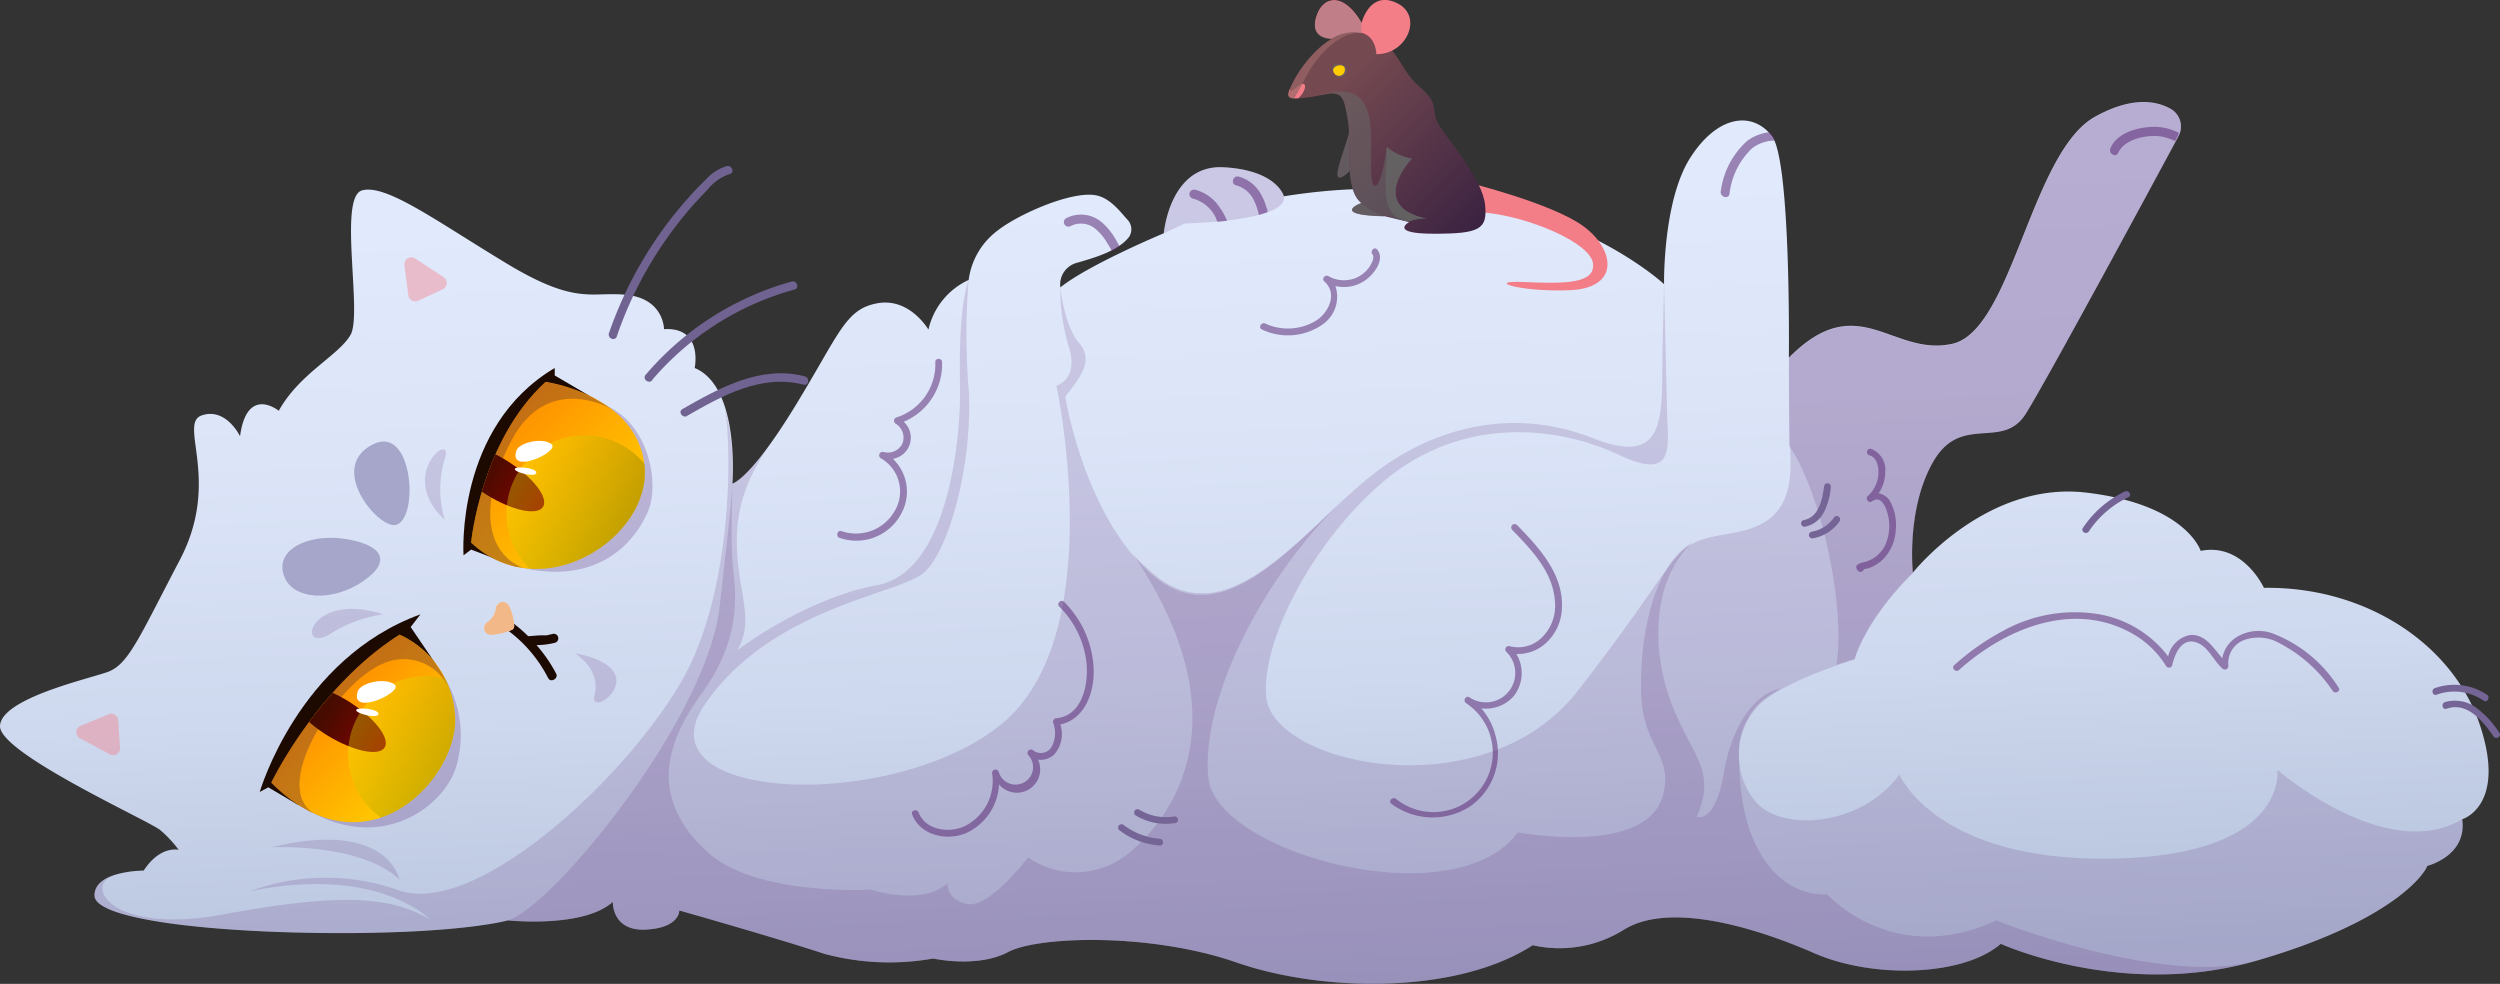 <svg xmlns="http://www.w3.org/2000/svg" xmlns:xlink="http://www.w3.org/1999/xlink" viewBox="0 0 214.34 84.35"><rect x="0" y="0" width="214.34" height="84.35" fill="#333333" stroke="none"/><defs><style>.cls-1{fill:none;}.cls-2{isolation:isolate;}.cls-3{fill:url(#Áåçûìÿííûé_ãðàäèåíò_197);}.cls-29,.cls-4,.cls-6{fill:#592774;}.cls-4{opacity:0.17;}.cls-11,.cls-15,.cls-19,.cls-22,.cls-23,.cls-27,.cls-29,.cls-4,.cls-6,.cls-9{mix-blend-mode:multiply;}.cls-5{fill:#1c0a01;}.cls-6{opacity:0.25;}.cls-7{fill:url(#Áåçûìÿííûé_ãðàäèåíò_293);}.cls-8{fill:url(#Áåçûìÿííûé_ãðàäèåíò_293-2);}.cls-9{fill:#834a2c;opacity:0.47;}.cls-10{clip-path:url(#clip-path);}.cls-11{fill:url(#Áåçûìÿííûé_ãðàäèåíò_114);}.cls-12,.cls-16{opacity:0.32;}.cls-12,.cls-16,.cls-25{mix-blend-mode:screen;}.cls-12{fill:url(#Áåçûìÿííûé_ãðàäèåíò_450);}.cls-13{fill:#fff;}.cls-14{clip-path:url(#clip-path-2);}.cls-15{fill:url(#Áåçûìÿííûé_ãðàäèåíò_114-2);}.cls-16{fill:url(#Áåçûìÿííûé_ãðàäèåíò_450-2);}.cls-17{fill:#b4c1db;}.cls-18{fill:#583649;}.cls-19,.cls-23{fill:#666;}.cls-19,.cls-25{opacity:0.75;}.cls-20,.cls-28{fill:#f37e88;}.cls-21{fill:url(#Áåçûìÿííûé_ãðàäèåíò_403);}.cls-22{fill:#a97e88;opacity:0.69;}.cls-23{opacity:0.58;}.cls-24{fill:#ffcd00;}.cls-25{fill:#9a6666;}.cls-26{fill:#f9d4b9;}.cls-27{fill:#f3b888;}.cls-28{opacity:0.42;}.cls-29{opacity:0.53;}.cls-30{fill:#716391;}.cls-31{fill:#756496;}</style><linearGradient id="Áåçûìÿííûé_ãðàäèåíò_197" x1="107.98" y1="95.75" x2="104.76" y2="16.8" gradientUnits="userSpaceOnUse"><stop offset="0.13" stop-color="#b4c1db"/><stop offset="0.16" stop-color="#b6c3dc"/><stop offset="0.47" stop-color="#ced8ee"/><stop offset="0.76" stop-color="#dce5f8"/><stop offset="1" stop-color="#e1e9fc"/></linearGradient><linearGradient id="Áåçûìÿííûé_ãðàäèåíò_293" x1="28.09" y1="59.74" x2="36.19" y2="67.83" gradientUnits="userSpaceOnUse"><stop offset="0" stop-color="#ff9000"/><stop offset="1" stop-color="#ffcd00"/></linearGradient><linearGradient id="Áåçûìÿííûé_ãðàäèåíò_293-2" x1="42.58" y1="36.92" x2="52.17" y2="46.5" xlink:href="#Áåçûìÿííûé_ãðàäèåíò_293"/><clipPath id="clip-path"><path class="cls-1" d="M23.26,67.1s3.95-8.23,11-12.69A8.11,8.11,0,0,1,39,61.25C39.53,66.46,31.54,75.42,23.26,67.1Z"/></clipPath><linearGradient id="Áåçûìÿííûé_ãðàäèåíò_114" x1="-172.91" y1="-133.78" x2="-172.91" y2="-143.14" gradientTransform="matrix(0.53, -0.85, 0.85, 0.53, 238.2, -11.29)" gradientUnits="userSpaceOnUse"><stop offset="0" stop-color="#9d0000"/><stop offset="0.16" stop-color="#820400"/><stop offset="0.39" stop-color="#620800"/><stop offset="0.61" stop-color="#4b0b00"/><stop offset="0.82" stop-color="#3d0d00"/><stop offset="1" stop-color="#380e00"/></linearGradient><linearGradient id="Áåçûìÿííûé_ãðàäèåíò_450" x1="-171.5" y1="-123.79" x2="-171.5" y2="-137.15" gradientTransform="matrix(0.53, -0.85, 0.85, 0.53, 238.2, -11.29)" gradientUnits="userSpaceOnUse"><stop offset="0"/><stop offset="0.48" stop-color="#818100"/><stop offset="0.84" stop-color="#dbdb00"/><stop offset="1" stop-color="#ff0"/></linearGradient><clipPath id="clip-path-2"><path class="cls-1" d="M40.39,46.52s.84-8.73,6.39-13.78c0,0,7.84,1.09,8.48,7.19S46.49,52.23,40.39,46.52Z"/></clipPath><linearGradient id="Áåçûìÿííûé_ãðàäèåíò_114-2" x1="-148.22" y1="-133.24" x2="-148.22" y2="-142.61" xlink:href="#Áåçûìÿííûé_ãðàäèåíò_114"/><linearGradient id="Áåçûìÿííûé_ãðàäèåíò_450-2" x1="-146.81" y1="-123.26" x2="-146.81" y2="-136.62" xlink:href="#Áåçûìÿííûé_ãðàäèåíò_450"/><linearGradient id="Áåçûìÿííûé_ãðàäèåíò_403" x1="114.32" y1="7.9" x2="126.76" y2="20.34" gradientUnits="userSpaceOnUse"><stop offset="0" stop-color="#744950"/><stop offset="1" stop-color="#392141"/></linearGradient></defs><title>depressed</title><g class="cls-2"><g id="Calque_2" data-name="Calque 2"><g id="Ñëîé_2" data-name="Ñëîé 2"><path class="cls-3" d="M20.58,37.4s-1.19-2.48-3.27-1.79S19,41.17,15.42,48,11,57,9.18,57.63.1,59.91,0,62.24s12.8,8.14,13.74,8.93a10.27,10.27,0,0,1,1.58,1.69s-1.58-.4-3,1.78c0,0-4.22,0-4.22,2.13S18.65,80,29.21,80s14.33-1.09,14.33-1.09,6.5.69,9-1.59c0,0-.1,2.53,2.83,2.38s2.87-1.64,2.87-1.64,8.23,2.33,12.45,3.72a21.47,21.47,0,0,0,9.32.4s3.79.84,6.41-.55,12.26-1.66,19.6.89,18.84,2.75,25.39-1.48a10.41,10.41,0,0,0,7.8-1.32c3.9-2.45,11.31-.2,16.33,2s12.77,2,16-.8c0,0,10.44,4.76,21.88,1.46s14.42-7.34,14.68-8.14c0,0,3.44-.85,3-4,0,0,3.83-1.13,1.52-8.07s-9.79-11.9-18.52-11.77c0,0-1.78-3.9-5.42-3.17,0,0-1.25-4-9.85-5S164,49.1,164,49.1s-.59-5.55,1.79-9.59,5.88-.9,7.87-4c1.7-2.68,10.63-19.21,13.11-23.82a1.74,1.74,0,0,0-.62-2.33c-1.19-.69-3.27-1.14-6.48.62-5.55,3-7.14,18.38-12.3,19.5s-8.06-4.82-14,1.19c0,0,.2-16.86-1.45-19s-4.63-1.85-7,1.85-2.25,10.84-2.25,10.84S131,13.46,110.08,16.83c0,0-.58-2.25-5.19-2.49S99.78,20,99.78,20s-6.39,2.66-8.87,4.64a1.92,1.92,0,0,1,1.43-2.11c1.41-.41,3.54-1,4.47-2.23a1.19,1.19,0,0,0-.16-1.48c-.58-.63-1.48-1.89-2.77-2.09-2.15-.33-6.61,1.68-8.3,3A6.3,6.3,0,0,0,83.05,24a6.19,6.19,0,0,0-3.45,4.26S78,25.5,75.23,26,72,28.57,68.14,34.87s-5.35,6.59-5.35,6.59.69-8.28-3.23-9.91c0,0,.75-3.53-2.63-3.33,0,0,0-2.53-3.07-2.92s-4.27,1-10.37-2.68-10.36-6.85-12.44-6.3.05,10.61-1,12.4S25.69,32,23.9,35.22C23.9,35.22,21.18,33,20.58,37.4Z"/><path class="cls-4" d="M8.08,76.77C8.08,78.86,18.65,80,29.21,80s14.33-1.09,14.33-1.09,6.5.69,9-1.59c0,0-.1,2.53,2.83,2.38s2.87-1.64,2.87-1.64,8.23,2.33,12.45,3.72a21.47,21.47,0,0,0,9.32.4s3.79.84,6.41-.55,12.26-1.66,19.6.89,18.84,2.75,25.39-1.48a10.41,10.41,0,0,0,7.8-1.32c3.9-2.45,11.31-.2,16.33,2s12.77,2,16-.8c0,0,10.44,4.76,21.88,1.46s14.42-7.34,14.68-8.14c0,0,3.44-.85,3-4C204.57,74.1,195.25,66,195.25,66s1,7.34-14.15,7.61-18.25-7.21-18.25-7.21c-3.24,4.43-9.85,4.89-12.17,2.51a6.21,6.21,0,0,1,.33-8.66c2.38-2.05,8-3.7,8-3.7s.8-3.24,5-7.41c0,0-.59-5.55,1.79-9.59s5.88-.9,7.87-4c1.7-2.68,10.63-19.21,13.11-23.82a1.74,1.74,0,0,0-.62-2.33c-1.19-.69-3.27-1.14-6.48.62-5.55,3-7.14,18.38-12.3,19.5s-8.06-4.82-14,1.19c0,0-.06,2.05.13,8.73s-4.76,5.89-7.53,6.81-2.71,2.71-10.72,13-26.31,6.35-26.71.4,5.93-16,12.17-19.91,13.28-3,18.11-.73,4.17-.66,4.1-3.76-.26-10.92-.26-10.92l-.13,5.49c-.13,5.49.66,10.38-6,7.74s-13.69-1.12-19.31,3.5-11.9,13.36-18.05,8.53S91.33,34,91.33,34c1.51-1.88,2.4-3.19,1.16-4.63s-1.58-4.68-1.58-4.68A17.08,17.08,0,0,0,91.72,30c.67,2.58-1.15,3.07-1.15,3.07s4.63,21.36-4.69,29-31.15,6.67-25.46-1.66S77,51,79.2,49.1s4.23-9.52,3.85-15.74a58.6,58.6,0,0,1,0-9.4c-.68,2.1-.81,5.37-.74,9.27S81.45,49,75.23,50.16s-12,5.57-12,5.57c1-1.8.69-3.22.27-5.77-.93-5.55.2-8.4,2.52-11.89-2.29,3.2-3.26,3.39-3.26,3.39a20.08,20.08,0,0,0-.62-6.5c.48,2.42.88,13.38-2.74,21.55s-18,22.28-25.19,19.83a18.73,18.73,0,0,0-12.77.07c11.05-2.25,15.41,2.42,15.41,2.42-3.44-2.08-8.07-2.22-17.65-.44S7.26,76,9.64,75.1C8.8,75.41,8.08,75.92,8.08,76.77Z"/><path class="cls-4" d="M157.45,57c.93-.32,1.56-.51,1.56-.51s.8-3.24,5-7.41c0,0-.59-5.55,1.79-9.59s5.88-.9,7.87-4c1.7-2.68,10.63-19.21,13.11-23.82a1.74,1.74,0,0,0-.62-2.33c-1.19-.69-3.27-1.14-6.48.62-5.55,3-7.14,18.38-12.3,19.5s-8.06-4.82-14,1.19V31a1.42,1.42,0,0,0,0,.19v1.16c0,.1,0,.21,0,.33v.73c0,.16,0,.31,0,.48V34c0,.17,0,.35,0,.54v.2c0,.2,0,.4,0,.62v.1c0,.25,0,.5,0,.76v.17c0,.26,0,.53,0,.81v0c0,.32,0,.65,0,1C156.08,42.06,158.25,51.93,157.45,57Z"/><path class="cls-4" d="M171.15,78.91c-8.83,4.11-14.48-2.23-14.48-2.23-3.38.19-7.44-2.88-7.55-11.3v-.13a6.78,6.78,0,0,1,0-1.35.78.78,0,0,1,0-.14,5.23,5.23,0,0,1,.27-1.12c0-.09.05-.18.08-.26a7.18,7.18,0,0,1,.46-.92c.06-.09.1-.19.17-.28a4.89,4.89,0,0,1,.85-1,10.59,10.59,0,0,1,1.71-1.15c-2.1.43-4.14,2.94-4.88,7.3s-2.32,3.7-2.32,3.7c1.79-4-.49-5.32-2.18-9.78s-1.7-10.48,1.83-13.74c-3.36,1.9-4.54,8.12-4.41,12.88s2.85,5.33,1.85,8.86c-1.46,5.17-12.43,3.11-12.43,3.11-5.29,7.34-25.79,1.85-26.51-4.63s4.47-17.15,11.78-24.11c-1.52,1.41-3.09,3-4.68,4.35l0,0a24.77,24.77,0,0,1-3.35,2.51l-.27.15c-.27.15-.54.3-.81.43l-.38.17c-.24.1-.48.2-.72.28l-.41.12c-.23.06-.46.12-.69.16l-.43.06a5.15,5.15,0,0,1-.68,0h-.44a5.65,5.65,0,0,1-.68-.11l-.42-.1a5.16,5.16,0,0,1-.74-.29l-.37-.16a7.58,7.58,0,0,1-1.09-.72,13.71,13.71,0,0,1-1.08-.94,13.86,13.86,0,0,1-1-1c9.61,14.24,3.3,22.56-.33,25.58a7.17,7.17,0,0,1-8.68.4s-3.23,4.27-5.11,4-1.79-1.79-1.79-1.79c-2.13,2-6.59.55-6.59.55S64.77,76.87,60.6,73s-4.35-8.18-.49-13.47,2.82-9.35,2.68-11.5c-.14-2,0-5.9,0-6.49,0,.37-.14,2.24-1.1,10.53C60.55,61.73,47.33,77.8,43.54,78.91c0,0,6.5.69,9-1.59,0,0-.1,2.53,2.83,2.38s2.87-1.64,2.87-1.64,8.23,2.33,12.45,3.72a21.47,21.47,0,0,0,9.32.4s3.79.84,6.41-.55,12.26-1.66,19.6.89,18.84,2.75,25.39-1.48a10.41,10.41,0,0,0,7.8-1.32c3.9-2.45,11.31-.2,16.33,2s12.77,2,16-.8c0,0,10.44,4.76,21.88,1.46C185.33,84.61,171.15,78.91,171.15,78.91Z"/><path class="cls-4" d="M110.08,16.83s-.58-2.25-5.19-2.49S99.78,20,99.78,20l1.79-.84S110.46,19,110.08,16.83Z"/><path class="cls-4" d="M23.26,72.64s7.67-.4,11,2.78C34.24,75.42,33.31,70.2,23.26,72.64Z"/><path class="cls-5" d="M22.27,67.9s3.3-11.43,13.78-15.23l-.84,1.09,2.13,3.14L25.54,69,23,67.5Z"/><path class="cls-5" d="M39.74,47.61s-.73-11,7.82-16.06v.64l3.41,2L44.28,48.6l-3.89-1.48Z"/><path class="cls-6" d="M27,69.79c6.08,3.12,11.09-.77,12.09-4A9.44,9.44,0,0,0,38.05,58C36.28,55.34,27,69.79,27,69.79Z"/><path class="cls-6" d="M44.82,48.69c7.14,1.6,10-3,10.77-4.94.93-2.25.11-7.23-3.5-8.93S44.82,48.69,44.82,48.69Z"/><path class="cls-7" d="M23.26,67.1s3.95-8.23,11-12.69A8.11,8.11,0,0,1,39,61.25C39.53,66.46,31.54,75.42,23.26,67.1Z"/><path class="cls-8" d="M40.39,46.52s.84-8.73,6.39-13.78c0,0,7.84,1.09,8.48,7.19S46.49,52.23,40.39,46.52Z"/><path class="cls-4" d="M32.86,52.67a11.68,11.68,0,0,0-4.65,1.74C25.37,56,26.52,50.64,32.86,52.67Z"/><path class="cls-4" d="M38.13,44.57a9,9,0,0,1,0-5.21C39,36.78,33.92,40.65,38.13,44.57Z"/><path class="cls-9" d="M34.24,54.41c-7,4.46-11,12.69-11,12.69A12.39,12.39,0,0,0,27,69.79C23,67.49,29,58.42,32.86,56.89a4.25,4.25,0,0,1,5.57,2A8,8,0,0,0,34.24,54.41Z"/><path class="cls-9" d="M43.84,37.79C46.35,33,50.41,34.05,52.31,35a13.58,13.58,0,0,0-5.53-2.24c-5.55,5-6.39,13.78-6.39,13.78a8,8,0,0,0,4.46,2.15C41.78,47.49,40.89,43.41,43.84,37.79Z"/><g class="cls-10"><path class="cls-11" d="M29.91,60.15c2.19,1.38,3.56,3.13,3.07,3.93s-2.68.33-4.87-1-3.56-3.13-3.06-3.93S27.72,58.78,29.91,60.15Z"/><path class="cls-12" d="M40.08,59a6.68,6.68,0,1,1-9.21,2.1A6.67,6.67,0,0,1,40.08,59Z"/><path class="cls-13" d="M30.68,59.25c.24-.69,2.28-1.2,3.14-.57S29.91,61.52,30.68,59.25Z"/><path class="cls-13" d="M30.54,60.91c-.1-.32,1.9-.16,1.91.29S30.64,61.22,30.54,60.91Z"/></g><g class="cls-14"><path class="cls-15" d="M43.49,39.52c2.19,1.38,3.56,3.13,3.07,3.93s-2.68.32-4.87-1.05-3.56-3.13-3.07-3.93S41.3,38.15,43.49,39.52Z"/><path class="cls-16" d="M53.66,38.36a6.68,6.68,0,1,1-9.21,2.1A6.67,6.67,0,0,1,53.66,38.36Z"/><path class="cls-13" d="M44.28,38.62c.23-.66,2.21-1.16,3-.54S43.54,40.81,44.28,38.62Z"/><path class="cls-13" d="M44.14,40.24c-.1-.31,1.83-.16,1.84.28S44.24,40.54,44.14,40.24Z"/></g><path class="cls-17" d="M24.48,49.66c-1.2-2.4,1.82-3.93,5-3.47s4.27,1.85,1.65,3.64S25.34,51.38,24.48,49.66Z"/><path class="cls-17" d="M33.94,45c2-.49,1.49-8.62-1.95-6.91C28,40.07,32.45,45.37,33.94,45Z"/><path class="cls-4" d="M24.48,49.66c-1.2-2.4,1.82-3.93,5-3.47s4.27,1.85,1.65,3.64S25.34,51.38,24.48,49.66Z"/><path class="cls-4" d="M33.94,45c2-.49,1.49-8.62-1.95-6.91C28,40.07,32.45,45.37,33.94,45Z"/><path class="cls-18" d="M115.66,11.39c-.36,1.38-1.25,3.49-.92,3.79s1.42-1,1.42-1Z"/><path class="cls-19" d="M115.66,11.39c-.36,1.38-1.25,3.49-.92,3.79s1.42-1,1.42-1Z"/><path class="cls-20" d="M125.82,15.64s7.23,1.77,9.94,3.76,3.15,5.3-1.16,5.48-7.37-.85-3.95-.7,6.14.17,5.93-1.59-5.44-4-9.27-4.36S125.82,15.64,125.82,15.64Z"/><path class="cls-21" d="M110.48,8.2c.14.42,1.48.22,3.16-.11,1.49-.3,1.6.35,1.93,2.33s-.4,5.78,1.16,7c0,0-2.78,1,2,1.12l2.08.5s-1.79,1,2.15,1,4.59-.4,4.36-2.51-2.91-5.23-3.87-6.68.2-1.75-1.75-3.41-1.88-4.16-5.16-4.66S110.25,7.54,110.48,8.2Z"/><path class="cls-20" d="M114.19,3.3s-2.11.09-1.24-2.13c.57-1.45,2.23-1.88,3.79.79,0,0,.67-2.8,3-1.71s.89,4.44-1.74,4.39c0,0,0-1.54-1.3-1.83A3.66,3.66,0,0,0,114.19,3.3Z"/><path class="cls-22" d="M116.74,2c-1.56-2.67-3.22-2.24-3.79-.79-.87,2.22,1.24,2.13,1.24,2.13a3.66,3.66,0,0,1,2.49-.49C116.7,2.73,116.67,2.48,116.74,2Z"/><path class="cls-23" d="M122.35,18.75c-5.19-1.09-1.29-5.16-1.29-5.16a4.32,4.32,0,0,1-2.17-1s-.38,3.28-1,3.34-.13-3.6-.46-5.62-1.45-3-4.24-2.18l.46-.08c1.49-.3,1.6.35,1.93,2.33s-.4,5.78,1.16,7c0,0-2.78,1,2,1.12l2.08.5A3.46,3.46,0,0,1,122.35,18.75Z"/><path class="cls-23" d="M114.3,6.14c-.28-.62.4-.93,1-.47S114.83,7.29,114.3,6.14Z"/><path class="cls-24" d="M114.3,6c0-.43,1.07-.63,1,0A.5.5,0,1,1,114.3,6Z"/><path class="cls-20" d="M111.13,7.51c-.5.43-.58.31-.53.07a1.14,1.14,0,0,0-.12.62c.06.19.36.25.81.23C112.06,7.84,112.17,6.6,111.13,7.51Z"/><path class="cls-23" d="M118.68,18.55a7.84,7.84,0,0,1-2-1.12S114,18.45,118.68,18.55Z"/><path class="cls-25" d="M116.63,2.82l-.14,0c-3.27-.49-6.24,4.76-6,5.42,0,.13.21.2.45.22l.7-1.22C113,4.25,115.25,2.69,116.63,2.82Z"/><path class="cls-19" d="M122.35,18.75c-5.19-1.09-1.29-5.16-1.29-5.16a4.32,4.32,0,0,1-2.17-1c0,3.11-.74,6,1.87,6.42A3.46,3.46,0,0,1,122.35,18.75Z"/><path class="cls-5" d="M47.85,54.62a.38.38,0,0,0-.47-.27l-.5.12-.25,0h-.19c-.33,0-1.06.08-1.16.07a12.76,12.76,0,0,0-1.54-1.3.39.39,0,1,0-.39.67A11.73,11.73,0,0,1,47,58.14c.24.44.91,0,.68-.39A12.45,12.45,0,0,0,46,55.31a6.64,6.64,0,0,0,1.61-.21A.39.39,0,0,0,47.85,54.62Z"/><path class="cls-26" d="M41.83,53.31a1.68,1.68,0,0,0,.68-1.08.65.65,0,0,1,.57-.62c.69-.09.92,1.4,1,2a.36.36,0,0,1-.23.39c-.61.23-2.1.71-2.31.06A.67.67,0,0,1,41.83,53.31Z"/><path class="cls-27" d="M41.83,53.31a1.68,1.68,0,0,0,.68-1.08.65.65,0,0,1,.57-.62c.69-.09.92,1.4,1,2a.36.36,0,0,1-.23.39c-.61.23-2.1.71-2.31.06A.67.67,0,0,1,41.83,53.31Z"/><path class="cls-27" d="M44.07,53.64a.36.36,0,0,1-.23.39c-.52.19-1.65.56-2.12.28,1.74-.55,2.27-1.24,1.79-2.51A3.84,3.84,0,0,1,44.07,53.64Z"/><path class="cls-28" d="M10.29,64.12l-.16-2.37a.58.58,0,0,0-.81-.51l-2.43,1a.59.59,0,0,0,0,1.07l2.58,1.39A.59.59,0,0,0,10.29,64.12Z"/><path class="cls-28" d="M38,24.78l-2.14,1a.59.59,0,0,1-.85-.46l-.34-2.59a.6.6,0,0,1,.91-.58L38,23.74A.6.6,0,0,1,38,24.78Z"/><path class="cls-4" d="M49.28,56s2.29,1.35,1.69,3.6S56.55,57.4,49.28,56Z"/><path class="cls-29" d="M94.6,19.18a2.76,2.76,0,0,0-3.23-.45.39.39,0,0,0,.39.67,1.94,1.94,0,0,1,2.26.31,4.22,4.22,0,0,1,.83,1c.13.2.25.41.37.61l.12.22a5.52,5.52,0,0,0,.66-.4l-.32-.57A5.63,5.63,0,0,0,94.6,19.18Z"/><path class="cls-29" d="M104.57,17.79a3.55,3.55,0,0,0-2.1-1.52.4.4,0,0,0-.48.27.39.39,0,0,0,.27.48,3.07,3.07,0,0,1,2,1.69c0,.1.08.2.13.31l.81-.09A4.77,4.77,0,0,0,104.57,17.79Z"/><path class="cls-29" d="M108.1,16.64a3.09,3.09,0,0,0-1.91-1.5c-.49-.12-.7.63-.21.75a2.37,2.37,0,0,1,1.54,1.31,5.39,5.39,0,0,1,.41,1.23c.27-.08.51-.15.74-.24,0-.12,0-.24-.08-.36A4.74,4.74,0,0,0,108.1,16.64Z"/><path class="cls-29" d="M147.53,16.41c-.07.49.67.7.75.21a6.37,6.37,0,0,1,1.92-3.89,3.24,3.24,0,0,1,2-.68,2,2,0,0,0-.23-.44,2.29,2.29,0,0,0-.27-.27,3.85,3.85,0,0,0-1.94.77A7.06,7.06,0,0,0,147.53,16.41Z"/><path class="cls-29" d="M180.94,12.71c-.2.45.47.85.67.39.45-1,1.84-1.39,2.87-1.44a3.87,3.87,0,0,1,2,.44l.23-.43a1.15,1.15,0,0,0,.09-.28,4.6,4.6,0,0,0-2.35-.51C183.19,10.94,181.5,11.4,180.94,12.71Z"/><path class="cls-30" d="M52.89,28.82a32.91,32.91,0,0,1,3.8-7.68,33.89,33.89,0,0,1,2.58-3.38c.45-.52.92-1,1.4-1.51a4.12,4.12,0,0,1,1.89-1.33c.45-.1.2-.78-.25-.68a4,4,0,0,0-1.81,1.17c-.55.53-1.08,1.09-1.58,1.66a33.92,33.92,0,0,0-2.71,3.49,34.37,34.37,0,0,0-4,8c-.15.44.51.73.67.29Z"/><path class="cls-30" d="M55.92,32.57a24.59,24.59,0,0,1,12.21-7.75c.45-.13.19-.8-.26-.68a25.34,25.34,0,0,0-12.52,8c-.3.36.27.81.57.46Z"/><path class="cls-30" d="M58.9,35.66c3-1.73,6.39-3.62,10-2.68.45.12.56-.59.11-.71-3.76-1-7.35,1-10.5,2.8-.41.23,0,.82.42.59Z"/><path class="cls-29" d="M78.76,69.66c-.13-.34-.69-.19-.56.16.68,1.8,2.94,2.3,4.6,1.62a4.82,4.82,0,0,0,2.85-4.19A2,2,0,0,0,89,65.13a1.72,1.72,0,0,0,1.35-.41,2.65,2.65,0,0,0,.56-2.61c2.07-.43,2.89-2.68,2.86-4.62a8.59,8.59,0,0,0-2.54-5.89c-.27-.26-.68.15-.41.41a8,8,0,0,1,2.35,5c.13,1.79-.42,4.35-2.59,4.57a.3.3,0,0,0-.29.37,2.49,2.49,0,0,1-.17,2.15,1.08,1.08,0,0,1-1.52.25.29.29,0,0,0-.42.41,1.5,1.5,0,1,1-2.55,1.43.29.29,0,0,0-.56.16,4.33,4.33,0,0,1-2.38,4.49C81.36,71.46,79.33,71.17,78.76,69.66Z"/><path class="cls-29" d="M129.65,45.43c1.65,1.7,3.5,3.61,3.66,6.11a3.79,3.79,0,0,1-1.06,3.06,2.88,2.88,0,0,1-2.82.8.29.29,0,0,0-.28.49,2.52,2.52,0,0,1-3.16,3.9c-.32-.2-.6.29-.29.5a5.09,5.09,0,1,1-6,8.21c-.3-.23-.71.18-.41.41a5.92,5.92,0,0,0,6.7.26A5.54,5.54,0,0,0,128.2,63,5.68,5.68,0,0,0,127,60.73a3.16,3.16,0,0,0,2.8-1.07,3.2,3.2,0,0,0,.21-3.59,3.56,3.56,0,0,0,2.31-.75,4.21,4.21,0,0,0,1.59-3.14c.17-2.93-1.94-5.21-3.84-7.16A.29.29,0,0,0,129.65,45.43Z"/><path class="cls-29" d="M113.49,27.75a2.89,2.89,0,0,0,1-3.23,3.16,3.16,0,0,0,2.59-.51c.72-.52,1.69-1.75,1-2.61-.23-.3-.64.12-.41.41s-.14.91-.33,1.17a2.68,2.68,0,0,1-.89.75,2.65,2.65,0,0,1-2.56-.06c-.28-.15-.61.23-.35.46,1.15,1,.41,2.64-.69,3.35a4.64,4.64,0,0,1-4.37.26c-.34-.15-.63.35-.29.51A5.2,5.2,0,0,0,113.49,27.75Z"/><path class="cls-29" d="M72,46.12a4.36,4.36,0,0,0,5.26-2.06,3.91,3.91,0,0,0-.7-4.72,1.84,1.84,0,0,0,.92-3.18,5.34,5.34,0,0,0,3.29-5.11c0-.38-.6-.38-.58,0a4.78,4.78,0,0,1-3.34,4.74.3.3,0,0,0-.07.53A1.4,1.4,0,0,1,77.38,38a1.38,1.38,0,0,1-1.66.74.3.3,0,0,0-.22.54,3.27,3.27,0,0,1,1.17,4.59,3.81,3.81,0,0,1-4.54,1.66C71.78,45.43,71.63,46,72,46.12Z"/><path class="cls-29" d="M194.8,54.29a3.56,3.56,0,0,0-3.17.42,2.67,2.67,0,0,0-1.1,1.73c-.77-.89-1.44-2.07-2.73-2a2.37,2.37,0,0,0-1.91,1.84,9.5,9.5,0,0,0-6-3.63,12.69,12.69,0,0,0-8.14,1.43,20.5,20.5,0,0,0-4.2,2.95c-.28.25.13.66.41.41,3.93-3.51,9.66-5.94,14.69-3.21a8,8,0,0,1,3.06,2.87.29.29,0,0,0,.53-.07c.19-.88.74-2.25,1.89-2s1.62,1.61,2.43,2.3a.3.3,0,0,0,.49-.28,2.1,2.1,0,0,1,1.31-2.16,3.64,3.64,0,0,1,3.1.27A12.31,12.31,0,0,1,200,59.24c.21.31.72,0,.5-.29A11.55,11.55,0,0,0,194.8,54.29Z"/><path class="cls-29" d="M162.54,45.37A4.17,4.17,0,0,0,162,42.9a1.47,1.47,0,0,0-.93-.61,3.23,3.23,0,0,0,.56-1.81,1.92,1.92,0,0,0-1.21-2,.29.29,0,0,0-.15.56c.72.19.84,1.15.76,1.77a2.76,2.76,0,0,1-.9,1.72c-.24.22.09.66.36.46.84-.64,1.3.72,1.41,1.32a4,4,0,0,1-.29,2.47A2.77,2.77,0,0,1,160,48.15c-.33.1-1.13.18-.75.73a.3.3,0,0,0,.33.14.36.36,0,0,0,.24-.24l.13,0,.27-.07a2.94,2.94,0,0,0,.51-.23,3.19,3.19,0,0,0,.92-.75A3.93,3.93,0,0,0,162.54,45.37Z"/><path class="cls-31" d="M99.43,71.91A5.8,5.8,0,0,1,96.3,70.7a.31.31,0,0,0-.4.11.3.3,0,0,0,.11.4,6.4,6.4,0,0,0,3.42,1.28C99.81,72.52,99.81,71.93,99.43,71.91Z"/><path class="cls-31" d="M100.68,70a4.38,4.38,0,0,1-3-.58.29.29,0,0,0-.3.5,5,5,0,0,0,3.41.64.28.28,0,0,0,.2-.35A.29.29,0,0,0,100.68,70Z"/><path class="cls-31" d="M156.33,44a5.58,5.58,0,0,0,.63-2.2.31.31,0,0,0-.2-.36.29.29,0,0,0-.36.21c-.16,1.11-.42,2.71-1.77,2.94a.29.29,0,0,0-.2.36.29.29,0,0,0,.36.2A2.33,2.33,0,0,0,156.33,44Z"/><path class="cls-31" d="M157.73,44.68a.3.3,0,0,0-.1-.4.29.29,0,0,0-.4.1,3,3,0,0,1-.83.79,2.89,2.89,0,0,1-1.1.42.3.3,0,0,0-.2.36.29.29,0,0,0,.36.2A3.54,3.54,0,0,0,157.73,44.68Z"/><path class="cls-31" d="M182.19,42.13a9,9,0,0,0-3.61,3.13c-.21.32.3.61.51.3a8.36,8.36,0,0,1,3.39-2.93C182.82,42.47,182.52,42,182.19,42.13Z"/><path class="cls-31" d="M212.93,60.07c.31.21.6-.29.3-.5a5,5,0,0,0-4.48-.57c-.35.13-.2.69.16.56A4.42,4.42,0,0,1,212.93,60.07Z"/><path class="cls-31" d="M213.79,63.14c.21.3.72,0,.5-.3a8.12,8.12,0,0,0-2-2.17,3.06,3.06,0,0,0-2.68-.47c-.35.13-.2.69.16.56C211.57,60.14,212.91,61.89,213.79,63.14Z"/></g></g></g></svg>